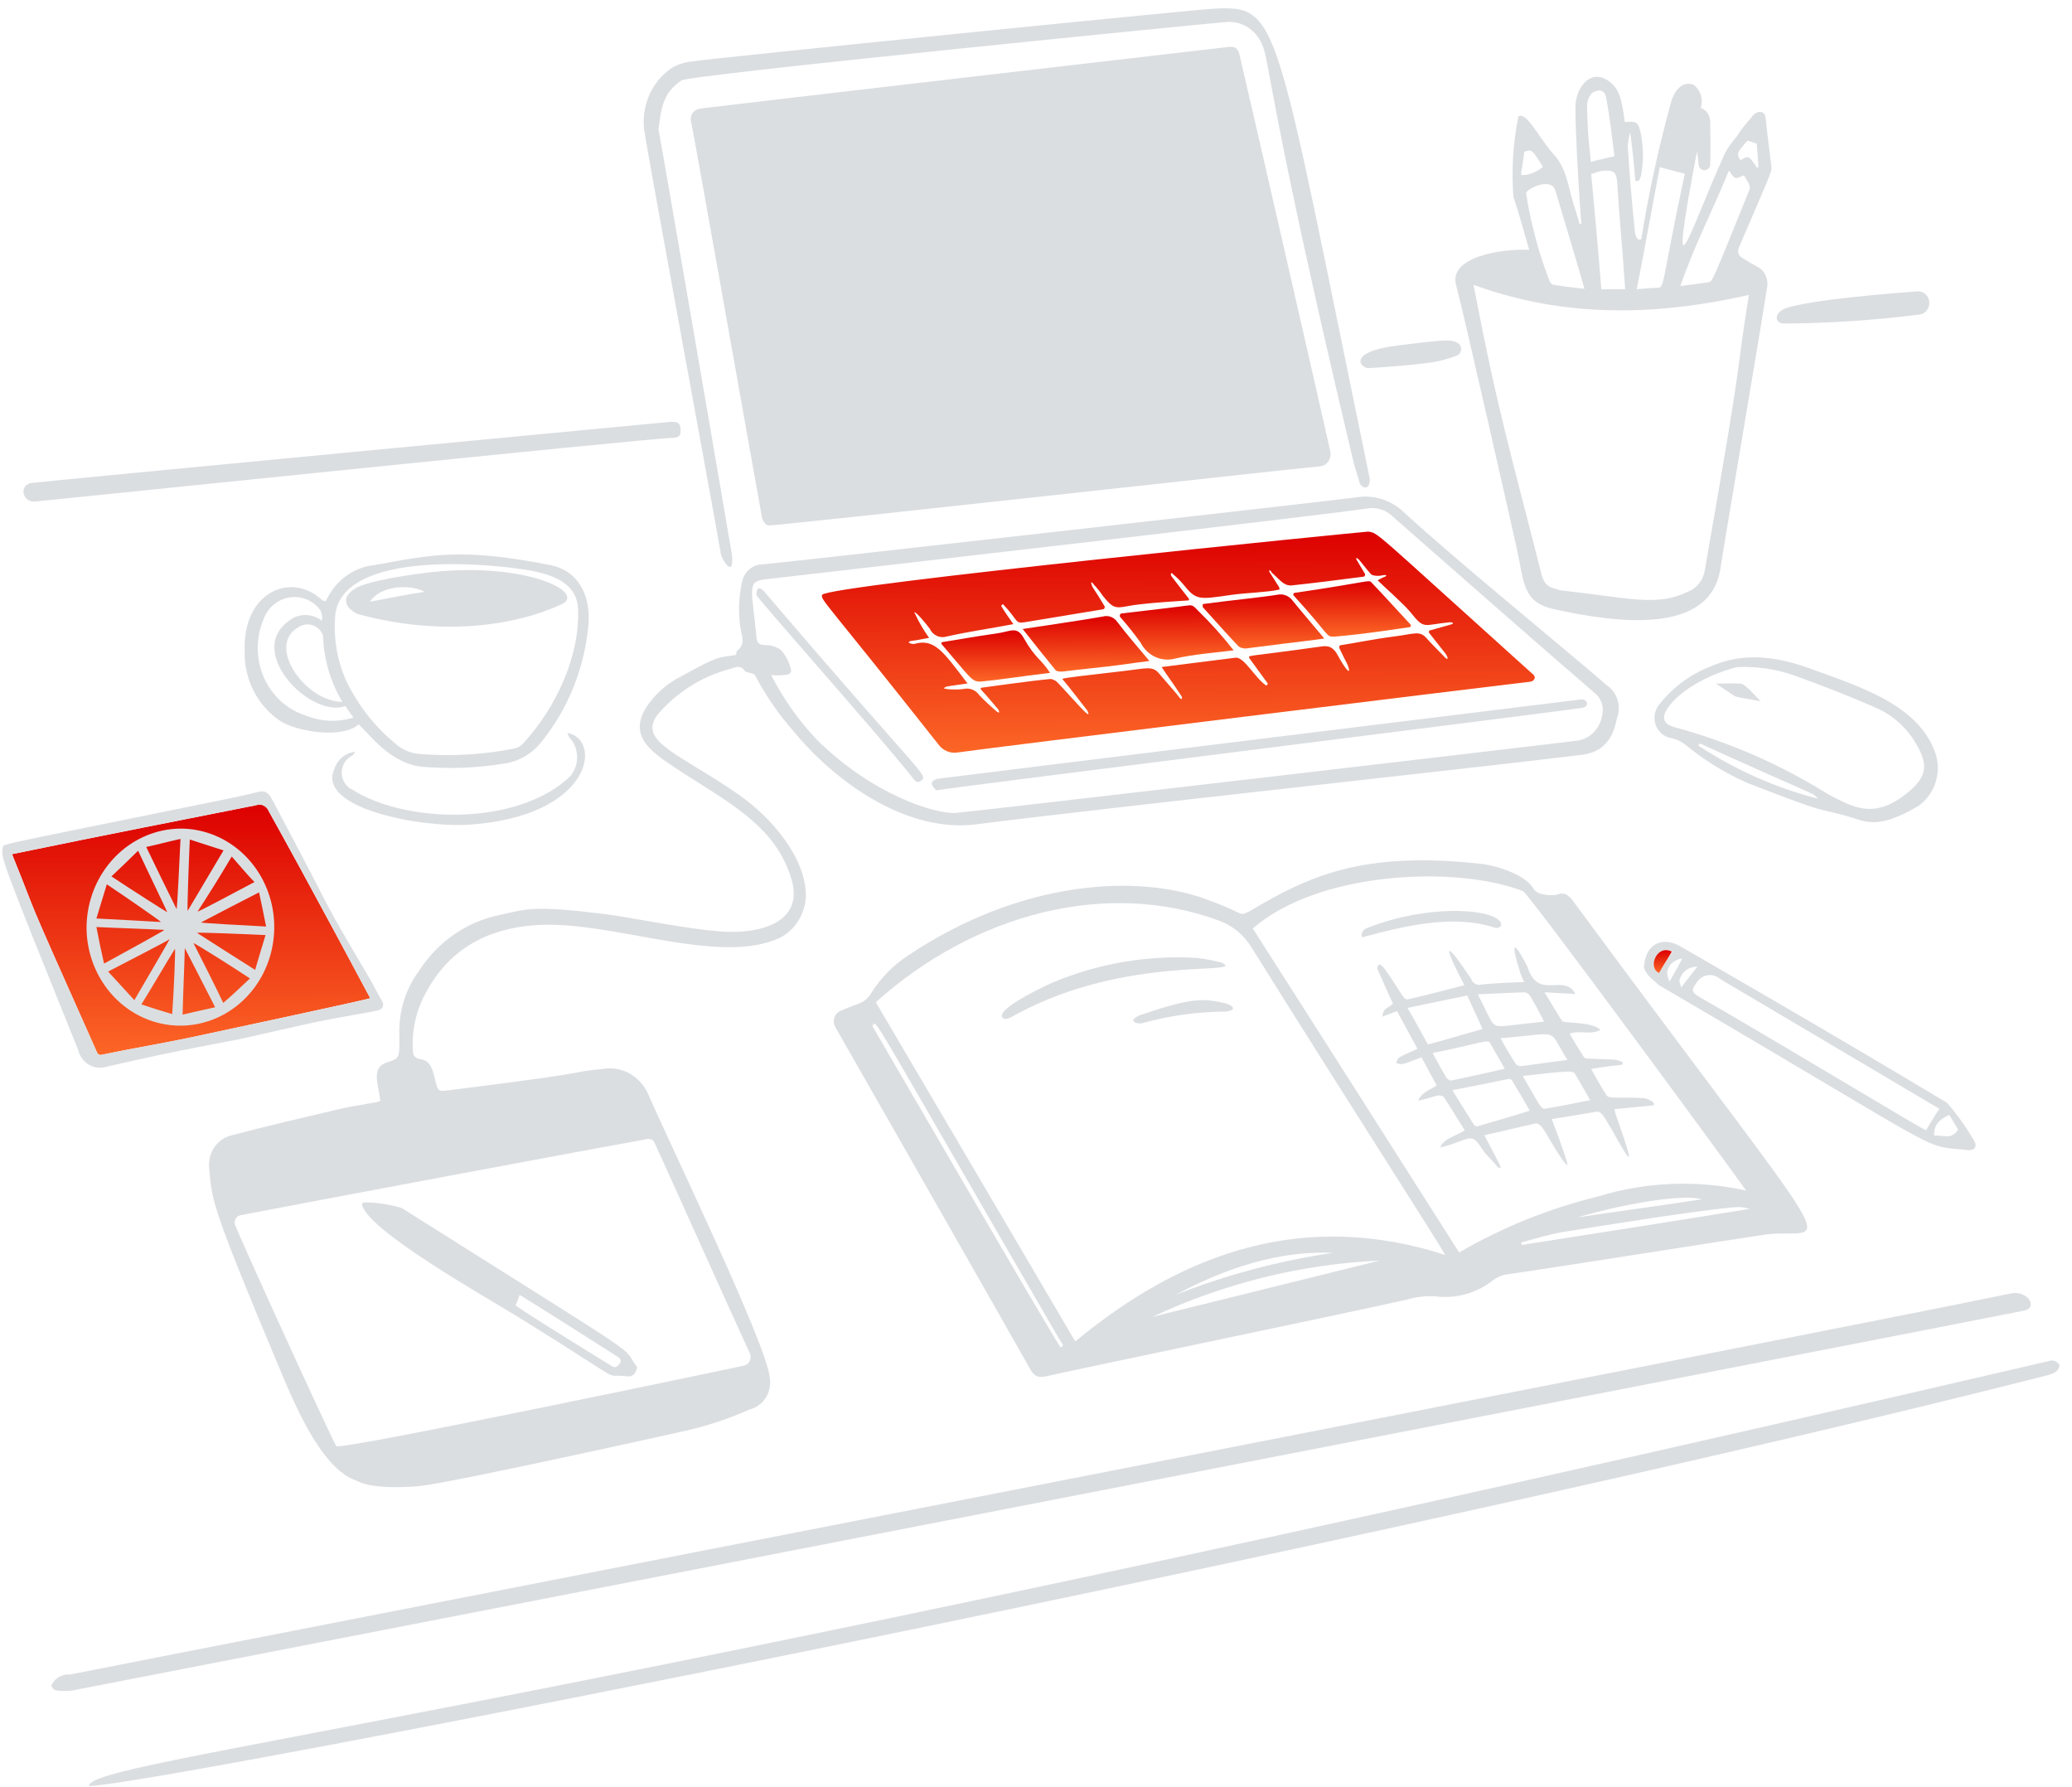 <svg width="131" height="113" viewBox="0 0 131 113" fill="none" xmlns="http://www.w3.org/2000/svg">
<path d="M23.41 63.109C23.368 63.037 19.632 56.015 16.993 51.287C16.932 51.125 16.814 50.995 16.663 50.924C16.511 50.853 16.34 50.847 16.184 50.907C11.297 51.878 7.092 52.694 0.76 54C2.733 58.887 1.105 55.25 6.076 66.404C6.15 66.597 6.223 66.75 6.48 66.672C8.354 66.281 10.227 65.973 12.099 65.578C15.186 64.917 22.712 63.304 23.41 63.109Z" fill="url(#paint0_linear_61_869)"/>
<path d="M48.587 33.22C48.441 33.22 48.219 32.951 48.183 32.758C47.952 31.526 43.828 8.242 43.723 7.855C43.566 7.281 43.794 6.921 44.382 6.848C46.434 6.591 75.969 3.162 77.659 2.968C78.026 2.927 78.253 3.003 78.358 3.429C78.672 4.696 83.691 26.633 84.104 28.52C84.131 28.633 84.134 28.751 84.112 28.865C84.091 28.979 84.044 29.087 83.978 29.18C83.911 29.272 83.825 29.348 83.726 29.401C83.627 29.454 83.519 29.484 83.408 29.486C81.938 29.609 49.102 33.256 48.587 33.22Z" fill="#DBDEE1"/>
<path d="M24.047 69.586C23.882 68.391 23.47 67.486 24.484 67.156C25.261 66.901 25.254 66.921 25.252 65.534C25.175 64.015 25.629 62.518 26.529 61.325C27.118 60.42 27.872 59.647 28.747 59.049C29.623 58.45 30.601 58.039 31.628 57.839C33.302 57.463 33.724 57.229 38.204 57.781C39.778 57.974 44.136 58.886 46.143 58.914C48.613 58.948 50.787 58.029 50.029 55.546C48.992 52.128 45.962 50.698 42.704 48.549C41.068 47.469 39.718 46.502 40.895 44.658C41.453 43.845 42.197 43.193 43.059 42.762C45.455 41.434 45.353 41.598 46.546 41.401C46.546 41.324 46.546 41.17 46.619 41.132C47.097 40.744 46.942 40.283 46.836 39.819C46.659 38.782 46.694 37.717 46.94 36.695C47.013 36.413 47.17 36.163 47.388 35.982C47.605 35.8 47.873 35.696 48.151 35.685C49.733 35.551 84.26 31.647 85.727 31.447C86.271 31.35 86.829 31.386 87.358 31.551C87.887 31.717 88.373 32.008 88.778 32.402C92.083 35.441 98.336 40.516 101.585 43.317C101.899 43.528 102.137 43.845 102.258 44.216C102.379 44.587 102.376 44.99 102.251 45.36C102.096 45.837 101.962 47.475 100.014 47.719C94.1 48.461 69.865 51.076 61.706 52.115C57.413 52.661 52.912 49.578 50.121 46.171C49.21 45.13 48.418 43.981 47.763 42.746C47.689 42.515 47.208 42.551 47.101 42.439C46.843 42.015 46.513 42.17 46.182 42.287C44.415 42.74 42.817 43.739 41.595 45.156C40.24 46.897 43.045 47.672 46.749 50.27C48.777 51.692 50.992 54.245 50.95 56.698C50.921 57.245 50.753 57.773 50.463 58.229C50.173 58.685 49.772 59.051 49.303 59.289C45.422 61.103 38.608 58.151 33.871 58.487C30.929 58.694 28.489 59.901 26.973 62.674C26.341 63.778 26.037 65.054 26.098 66.34C26.099 66.649 26.172 66.88 26.54 66.956C27.239 67.031 27.357 67.646 27.501 68.226C27.697 69.032 27.688 69.015 28.46 68.917C39.304 67.555 34.958 67.904 38.487 67.537C38.998 67.526 39.501 67.668 39.938 67.947C40.374 68.225 40.727 68.629 40.953 69.11C42.584 72.827 48.508 85.077 48.668 87.098C48.742 87.542 48.649 87.998 48.41 88.373C48.172 88.747 47.805 89.01 47.386 89.108C46.004 89.728 44.564 90.197 43.091 90.509C43.01 90.529 28.706 93.721 26.492 93.953C25.83 94.022 23.517 94.155 22.561 93.618C20.276 92.875 18.556 88.617 17.586 86.306C13.337 76.18 13.405 75.902 13.225 73.861C13.173 73.389 13.29 72.913 13.555 72.527C13.819 72.141 14.211 71.873 14.654 71.774C16.89 71.174 19.131 70.667 21.374 70.134C22.808 69.792 23.914 69.728 24.047 69.586ZM15.208 76.826C15.141 76.838 15.078 76.867 15.023 76.909C14.967 76.951 14.922 77.006 14.891 77.07C14.859 77.133 14.841 77.203 14.839 77.275C14.837 77.346 14.851 77.417 14.879 77.483C16.029 80.193 21.043 91.118 21.264 91.425C21.538 91.712 46.971 86.351 47.043 86.334C47.12 86.316 47.193 86.281 47.255 86.23C47.317 86.179 47.368 86.114 47.403 86.04C47.438 85.966 47.457 85.885 47.458 85.802C47.459 85.719 47.442 85.637 47.409 85.562C46.191 82.922 41.725 72.966 41.36 72.196C41.316 72.129 41.255 72.075 41.183 72.041C41.112 72.008 41.033 71.995 40.956 72.005C38.09 72.515 19.027 76.082 15.208 76.826ZM48.754 42.668C49.518 44.167 50.486 45.542 51.628 46.748C55.168 50.258 59.174 51.495 60.454 51.391C61.629 51.294 97.002 47.169 99.571 46.839C99.992 46.816 100.393 46.643 100.707 46.347C101.021 46.051 101.229 45.651 101.295 45.214C101.353 44.981 101.35 44.735 101.285 44.504C101.219 44.273 101.095 44.065 100.925 43.903C96.637 40.199 92.339 36.421 88.08 32.68C87.869 32.465 87.612 32.305 87.332 32.212C87.051 32.119 86.754 32.096 86.463 32.144C83.898 32.549 52.086 36.202 48.448 36.617C47.194 36.759 47.521 37.112 47.831 40.321C47.864 40.669 48.052 40.783 48.379 40.782C48.732 40.776 49.078 40.882 49.372 41.088C49.646 41.393 49.849 41.761 49.962 42.164C50.11 42.472 49.963 42.667 49.632 42.668C49.341 42.706 49.046 42.706 48.754 42.668Z" fill="#DBDEE1"/>
<path d="M96.681 15.796C96.348 14.64 96.051 13.522 95.682 12.444C95.551 10.739 95.659 9.024 96.002 7.352C96.548 7.063 97.276 8.705 98.248 9.775C99.019 10.623 99.133 11.701 99.43 12.703C99.578 13.205 99.725 13.666 99.873 14.167C99.893 14.169 99.913 14.167 99.933 14.16C99.951 14.153 99.969 14.142 99.983 14.128C99.909 13.625 99.605 8.652 99.601 6.802C99.599 5.652 100.423 4.462 101.471 4.983C102.476 5.483 102.562 6.536 102.726 7.718C103.497 7.638 103.594 7.715 103.754 8.525C103.913 9.365 103.915 10.23 103.759 11.07C103.684 11.388 103.585 11.519 103.392 11.419C103.316 10.413 103.092 8.372 103.055 8.372C102.989 8.639 102.941 8.91 102.91 9.183C103.024 10.995 103.175 12.808 103.362 14.62C103.362 14.727 103.463 15.281 103.767 15.121C104.232 12.23 104.852 9.369 105.625 6.552C105.808 5.796 106.32 5.088 107.055 5.351C107.252 5.485 107.406 5.678 107.498 5.904C107.59 6.131 107.616 6.381 107.573 6.623C107.573 6.7 107.536 6.738 107.536 6.816C107.72 6.888 107.877 7.02 107.983 7.194C108.09 7.367 108.14 7.572 108.126 7.778C108.146 8.666 108.148 9.513 108.131 10.401C108.124 10.495 108.085 10.584 108.021 10.65C107.956 10.717 107.871 10.756 107.781 10.761C107.691 10.766 107.602 10.737 107.531 10.678C107.46 10.619 107.412 10.535 107.396 10.442C107.379 10.156 107.342 9.873 107.284 9.593C105.375 19.732 106.741 14.811 109.048 9.704C109.252 9.326 109.498 8.976 109.781 8.66C110.062 8.218 110.382 7.804 110.736 7.423C110.79 7.327 110.864 7.245 110.953 7.185C111.043 7.124 111.144 7.086 111.25 7.074C111.58 7.073 111.623 7.304 111.655 7.652C111.745 8.614 111.88 9.541 111.992 10.505C112.053 10.827 111.95 10.966 109.945 15.641C109.796 15.988 109.946 16.175 110.203 16.335C110.501 16.52 110.829 16.718 111.123 16.871C111.351 16.994 111.533 17.194 111.64 17.438C111.747 17.683 111.773 17.958 111.713 18.22C111.429 20.156 109.036 34.19 108.774 35.932C108.135 40.177 102.227 39.394 98.235 38.509C96.23 38.065 96.368 36.791 95.876 34.582C95.609 33.389 92.569 19.927 92.058 18.009C91.583 16.237 94.951 15.704 96.681 15.796ZM110.576 18.647C104.701 19.977 98.896 20.11 93.161 18.006C94.769 26.353 95.522 28.625 97.46 36.31C97.7 37.264 98.276 37.14 98.601 37.312C103.028 37.802 104.751 38.372 106.72 37.404C106.996 37.299 107.24 37.118 107.427 36.88C107.614 36.642 107.737 36.355 107.783 36.051C110.449 20.885 109.63 24.465 110.572 18.647L110.576 18.647ZM96.492 12.248C96.786 14.138 97.281 15.988 97.969 17.762C98.01 17.855 98.073 17.935 98.153 17.993C98.815 18.106 99.476 18.181 100.174 18.257C100.063 17.791 98.347 12.085 98.325 12.013C97.992 11.125 96.341 12.056 96.488 12.248L96.492 12.248ZM110.267 11.088C110.083 11.128 109.899 11.287 109.716 11.245C109.568 11.21 109.458 10.975 109.311 10.783C108.324 13.216 107.117 15.531 106.24 18.082C106.901 18.002 107.452 17.924 108.003 17.845C108.27 17.845 108.303 17.675 110.599 12.013C110.72 11.749 110.468 11.446 110.262 11.088L110.267 11.088ZM104.939 10.565C104.43 13.224 103.991 15.697 103.485 18.283C103.999 18.243 104.33 18.203 104.697 18.202C105.306 18.201 104.96 18.218 106.519 10.984C105.964 10.832 105.449 10.717 104.935 10.565L104.939 10.565ZM102.75 18.285C102.511 14.879 102.348 13.302 102.258 11.729C102.209 10.882 102.108 10.724 101.264 10.807C101.04 10.859 100.82 10.924 100.603 11.002C100.828 13.431 101.054 15.861 101.243 18.29L102.75 18.285ZM102.072 9.882C101.922 8.688 101.779 7.414 101.55 6.182C101.406 5.41 100.667 5.799 100.557 5.991C100.411 6.205 100.335 6.462 100.338 6.725C100.403 9.315 100.564 9.559 100.566 10.234C101.076 10.113 101.516 9.993 102.068 9.879L102.072 9.882ZM97.554 10.552C96.854 9.435 96.854 9.435 96.376 9.591C96.16 11.328 96.012 11.058 96.49 11.056C96.878 10.982 97.242 10.808 97.55 10.548L97.554 10.552ZM110.044 10.129C110.558 9.819 110.558 9.819 111.072 10.588L111.182 10.588C111.145 10.087 111.107 9.585 111.069 9.084C110.876 9.008 110.68 8.945 110.48 8.893C109.782 9.701 109.782 9.701 110.04 10.125L110.044 10.129Z" fill="#DBDEE1"/>
<path d="M4.615 106.865C4.262 106.918 3.904 106.919 3.55 106.868C3.484 106.852 3.422 106.819 3.371 106.772C3.319 106.725 3.28 106.666 3.256 106.599C3.219 106.522 3.366 106.367 3.439 106.251C3.567 106.114 3.722 106.008 3.893 105.941C4.064 105.874 4.248 105.847 4.43 105.863C10.87 104.575 115.466 84.196 127.123 81.775C128.202 81.551 128.861 82.648 128.007 82.85C127.249 83.034 4.684 106.852 4.615 106.865Z" fill="#DBDEE1"/>
<path d="M129.52 86.049C129.647 85.997 129.789 85.995 129.917 86.045C130.046 86.094 130.153 86.191 130.218 86.317C130.146 86.741 129.815 86.821 129.485 86.936C87.837 97.541 9.387 112.906 5.62 112.917C5.617 111.267 30.452 109.121 129.52 86.049Z" fill="#DBDEE1"/>
<path d="M22.676 45.794C21.651 46.722 18.749 46.262 17.716 45.577C17.008 45.107 16.428 44.452 16.033 43.675C15.639 42.899 15.443 42.028 15.466 41.148C15.352 37.42 18.365 36.174 20.272 37.855C20.419 37.97 20.566 38.124 20.676 37.854C20.967 37.263 21.395 36.758 21.92 36.386C22.446 36.014 23.052 35.786 23.682 35.724C27.383 35.042 29.259 34.633 34.814 35.729C36.471 36.056 37.349 37.534 37.21 39.424C36.982 42.152 35.96 44.741 34.282 46.838C33.685 47.629 32.819 48.144 31.866 48.274C30.177 48.552 28.463 48.622 26.759 48.481C24.672 48.305 23.374 46.419 22.676 45.794ZM21.193 38.933C21.079 40.32 21.31 41.715 21.862 42.98C22.592 44.521 23.636 45.874 24.92 46.944C25.385 47.387 25.984 47.645 26.612 47.672C28.614 47.829 30.628 47.706 32.6 47.307C32.799 47.245 32.978 47.123 33.113 46.958C35.08 44.818 36.668 41.555 36.549 38.501C36.482 36.772 34.76 36.252 33.128 36.004C29.489 35.452 21.539 35.097 21.193 38.933ZM27.249 36.176C33.24 35.511 37.086 37.456 35.519 38.195C32.727 39.512 28.065 40.28 22.735 38.851C22.183 38.703 21.261 37.921 22.475 37.193C23.317 36.686 26.22 36.289 27.249 36.176ZM20.348 39.243C20.393 39.006 20.353 38.759 20.237 38.55C20.001 38.248 19.693 38.017 19.344 37.881C18.996 37.746 18.619 37.71 18.252 37.778C17.886 37.846 17.543 38.015 17.259 38.268C16.976 38.52 16.761 38.848 16.638 39.217C16.404 39.791 16.288 40.411 16.297 41.036C16.306 41.66 16.441 42.276 16.691 42.842C16.942 43.409 17.303 43.913 17.752 44.323C18.201 44.733 18.726 45.04 19.295 45.222C20.268 45.625 21.341 45.676 22.345 45.367C22.161 45.097 21.976 44.865 21.828 44.636C19.688 45.443 15.539 41.269 18.218 39.286C18.518 39.032 18.891 38.89 19.276 38.882C19.662 38.874 20.039 39.002 20.348 39.243ZM21.645 44.369C20.888 43.109 20.466 41.659 20.424 40.169C20.364 40.015 20.273 39.877 20.155 39.765C20.038 39.653 19.899 39.57 19.747 39.522C19.595 39.474 19.435 39.463 19.279 39.489C19.122 39.514 18.973 39.577 18.843 39.671C16.814 40.861 19.342 44.376 21.645 44.369ZM26.847 37.412C25.819 36.874 23.981 37.073 23.395 38.039C24.57 37.808 25.633 37.608 26.847 37.412Z" fill="#DBDEE1"/>
<path d="M46.277 35.078C46.428 36.697 45.621 35.311 45.579 35.041C45.347 33.572 40.961 9.832 40.785 8.558C40.617 7.745 40.692 6.897 40.999 6.13C41.307 5.363 41.832 4.714 42.504 4.272C42.893 4.061 43.316 3.929 43.752 3.882C44.704 3.712 75.488 0.602 76.809 0.544C80.932 0.363 80.551 0.939 86.606 30.29C86.607 31.101 86.027 30.83 85.945 30.485C85.844 30.058 85.676 29.64 85.575 29.214C80.201 6.617 80.265 3.724 79.79 2.811C79.603 2.358 79.287 1.978 78.885 1.723C78.482 1.469 78.014 1.352 77.546 1.39C76.444 1.472 43.64 4.724 43.093 5.08C41.812 5.908 41.797 7.086 41.63 8.17C41.667 8.209 45.905 32.842 46.277 35.078Z" fill="#DBDEE1"/>
<path d="M20.106 64.585C19.265 64.76 16.139 65.477 15.406 65.64C14.263 65.894 11.49 66.331 6.739 67.44C6.554 67.499 6.359 67.518 6.166 67.496C5.974 67.474 5.788 67.41 5.619 67.31C5.451 67.21 5.303 67.075 5.186 66.913C5.069 66.751 4.984 66.566 4.937 66.368C-0.092 53.907 0.077 54.278 0.172 53.575C0.171 53.336 -0.023 53.445 13.502 50.681C14.459 50.486 15.413 50.298 16.366 50.055C16.808 49.942 17.028 50.208 17.212 50.555C21.787 59.153 19.915 56.007 23.334 61.799C23.629 62.301 23.856 62.796 24.145 63.263C24.333 63.568 24.182 63.799 23.889 63.881C23.635 63.95 21.172 64.362 20.106 64.585ZM23.41 63.109C23.368 63.038 19.632 56.015 16.993 51.287C16.932 51.126 16.814 50.995 16.663 50.924C16.512 50.853 16.34 50.847 16.184 50.907C11.297 51.878 7.092 52.694 0.76 54C2.733 58.887 1.105 55.25 6.076 66.404C6.15 66.597 6.223 66.75 6.481 66.672C8.354 66.281 10.227 65.973 12.099 65.578C15.186 64.917 22.712 63.304 23.41 63.109Z" fill="#DBDEE1"/>
<path d="M2.295 31.697C1.505 31.865 1.125 30.753 1.925 30.54C2.951 30.408 41.065 26.788 42.292 26.678C42.806 26.633 42.99 26.715 43.028 27.1C43.066 27.486 42.955 27.679 42.55 27.681C41.174 27.688 2.512 31.696 2.295 31.697Z" fill="#DBDEE1"/>
<path d="M116.811 51.605C114.718 51.013 115.892 51.603 110.488 49.503C109.063 48.878 107.726 48.052 106.515 47.047C106.259 46.863 105.972 46.733 105.669 46.663C105.446 46.632 105.235 46.536 105.06 46.388C104.885 46.239 104.752 46.043 104.675 45.821C104.599 45.598 104.583 45.358 104.627 45.126C104.672 44.894 104.777 44.679 104.929 44.506C105.779 43.44 106.88 42.625 108.121 42.144C110.258 41.191 112.381 41.514 114.477 42.279C117.605 43.419 121.475 44.603 122.425 47.809C122.573 48.399 122.54 49.022 122.33 49.59C122.12 50.159 121.744 50.643 121.256 50.974C118.655 52.488 117.956 51.929 116.811 51.605ZM107.471 47.198C109.778 48.702 112.297 49.814 114.936 50.492C114.506 50.044 115.419 50.61 107.728 47.12C107.428 46.912 107.291 47.104 107.471 47.198ZM109.811 42.177C108.336 42.541 106.256 43.513 105.408 44.813C105.033 45.389 105.189 45.783 105.852 45.969C109.277 46.89 112.559 48.321 115.596 50.22C117.284 51.108 118.618 51.859 120.813 49.935C121.837 49.039 121.875 48.273 121.174 47.08C120.61 46.076 119.76 45.283 118.745 44.812C117.018 44.043 115.252 43.356 113.45 42.706C112.279 42.293 111.045 42.114 109.811 42.177Z" fill="#DBDEE1"/>
<path d="M103.936 61.172C104.006 59.705 105.066 59.131 106.284 59.853C106.353 59.895 115.751 65.299 123.094 69.716C123.746 70.462 124.326 71.274 124.825 72.141C124.995 72.409 124.913 72.715 124.496 72.716C121.238 72.346 124.13 73.542 104.893 62.287C104.562 61.979 104.084 61.672 103.936 61.172ZM122.617 70.102L108.749 61.89C108.638 61.791 108.507 61.72 108.367 61.68C108.226 61.64 108.079 61.633 107.936 61.659C107.792 61.685 107.656 61.744 107.537 61.831C107.417 61.919 107.317 62.032 107.244 62.164C106.944 62.545 106.953 62.74 107.356 62.974C113.701 66.64 121.61 71.455 121.775 71.454C122.031 71.03 122.288 70.566 122.617 70.102ZM123.795 71.409L123.243 70.486C122.545 70.796 122.252 71.183 122.288 71.8C122.804 71.721 123.393 72.105 123.795 71.409ZM104.89 61.516C105.183 61.051 105.439 60.627 105.733 60.163C105.644 60.111 105.547 60.08 105.446 60.07C105.345 60.06 105.244 60.072 105.148 60.105C105.052 60.138 104.963 60.191 104.887 60.261C104.811 60.331 104.75 60.417 104.707 60.513C104.45 60.977 104.561 61.362 104.892 61.516L104.89 61.516ZM106.288 62.437C106.655 61.933 106.984 61.547 107.312 61.123C107.053 61.105 106.796 61.185 106.587 61.348C106.379 61.512 106.233 61.747 106.174 62.013C106.179 62.131 106.287 62.321 106.287 62.437L106.288 62.437ZM105.553 62.053C105.883 61.477 106.138 61.046 106.358 60.585C105.807 60.703 105.44 61.013 105.402 61.514C105.423 61.702 105.474 61.884 105.554 62.053L105.553 62.053Z" fill="#DBDEE1"/>
<path d="M35.866 46.333C38.099 46.734 37.473 51.608 29.669 52.136C26.641 52.342 19.995 51.114 21.139 48.614C21.234 48.318 21.41 48.058 21.645 47.866C21.88 47.674 22.163 47.558 22.459 47.533C22.404 47.65 22.314 47.745 22.203 47.804C22.016 47.908 21.861 48.065 21.756 48.257C21.65 48.449 21.599 48.669 21.607 48.89C21.615 49.112 21.683 49.327 21.802 49.51C21.921 49.692 22.087 49.836 22.281 49.925C25.593 52.025 32.391 52.233 35.799 49.309C35.986 49.164 36.142 48.98 36.258 48.769C36.375 48.557 36.449 48.323 36.476 48.081C36.503 47.839 36.482 47.593 36.415 47.36C36.349 47.126 36.237 46.909 36.087 46.723C35.977 46.641 35.94 46.487 35.866 46.333Z" fill="#DBDEE1"/>
<path d="M112.817 20.454C112.283 20.456 112.18 19.982 112.558 19.683C113.18 18.976 121.157 18.423 121.226 18.423C121.411 18.407 121.595 18.469 121.736 18.595C121.877 18.721 121.965 18.901 121.98 19.096C121.995 19.29 121.936 19.483 121.816 19.631C121.696 19.78 121.524 19.872 121.339 19.888C118.511 20.248 115.665 20.437 112.817 20.454Z" fill="#DBDEE1"/>
<path d="M88.388 21.838C91.261 21.485 91.736 21.432 92.136 21.672C92.211 21.708 92.275 21.767 92.318 21.842C92.361 21.916 92.382 22.003 92.378 22.09C92.374 22.177 92.346 22.261 92.296 22.331C92.247 22.401 92.179 22.453 92.1 22.483C91.589 22.68 91.06 22.823 90.521 22.912C89.237 23.082 87.914 23.19 86.591 23.27C86.04 23.349 85.043 22.249 88.388 21.838Z" fill="#DBDEE1"/>
<path d="M99.555 57.096C99.298 56.75 99.007 56.326 98.453 56.559C98.343 56.598 97.23 56.685 96.947 56.178C96.416 55.231 94.392 54.677 93.6 54.607C86.088 53.785 82.7 55.403 78.985 57.621C78.269 57.945 78.789 57.78 76.485 56.934C72.042 55.2 64.538 55.614 57.388 60.424C56.465 61.026 55.677 61.831 55.079 62.784C54.617 63.514 54.265 63.389 53.244 63.867C53.134 63.894 53.032 63.948 52.947 64.026C52.862 64.104 52.797 64.203 52.757 64.314C52.718 64.424 52.705 64.544 52.719 64.661C52.734 64.779 52.776 64.89 52.842 64.987C53.432 66.026 64.124 84.739 65.083 86.472C65.378 87.011 65.599 87.126 66.15 87.009C68.17 86.54 85.187 83.018 88.955 82.158C89.552 81.986 90.172 81.919 90.791 81.959C92.07 82.117 93.358 81.753 94.389 80.943C94.679 80.719 95.022 80.584 95.38 80.554C97.106 80.318 110.328 78.234 111.687 78.037C115.719 77.583 117.116 80.893 99.555 57.096ZM67.063 85.195C66.789 84.908 55.201 64.937 55.155 64.865C55.475 64.528 54.467 63.108 66.878 84.501C67.274 85.19 67.277 84.969 67.063 85.195ZM72.864 83.249C77.395 81.128 82.266 79.923 87.221 79.696L72.864 83.249ZM74.331 81.856C77.523 80.149 80.864 79.06 84.281 79.203C80.882 79.7 77.545 80.589 74.331 81.856ZM67.981 84.806C63.778 77.645 59.575 70.496 55.372 63.361C61.63 57.739 69.995 55.581 77.075 58.205C77.949 58.52 78.69 59.145 79.172 59.973C85.245 69.694 90.632 78.047 91.372 79.336C82.586 76.509 74.95 79.039 67.981 84.806ZM92.253 79.179C87.941 72.404 83.592 65.552 79.206 58.7C83.317 55.109 91.971 54.68 96.285 56.334C96.611 56.419 110.104 74.814 110.394 75.268C107.29 74.58 104.072 74.709 101.026 75.643C97.961 76.391 95.008 77.581 92.253 79.179ZM107.603 75.817C105.072 76.21 102.388 76.565 99.743 76.959C103.268 75.945 106.574 75.511 107.603 75.817ZM96.22 78.705C96.191 78.66 96.178 78.605 96.183 78.55C97.028 78.317 97.909 78.043 98.827 77.887C100.678 77.586 107.98 76.408 109.882 76.311C110.13 76.314 110.378 76.352 110.617 76.425C105.77 77.211 100.995 77.958 96.22 78.705Z" fill="#DBDEE1"/>
<path d="M104.892 61.514C104.138 61.164 104.767 59.678 105.697 60.162C105.441 60.624 105.148 61.05 104.892 61.514Z" fill="url(#paint1_linear_61_869)"/>
<path d="M40.284 86.432C40.211 86.856 39.99 87.058 39.623 87.012C37.891 86.797 40.157 87.837 32.746 83.253C30.813 82.058 22.888 77.602 22.885 76.07C23.065 75.881 25.134 76.207 25.458 76.409C41.852 86.743 39.105 84.893 40.284 86.432ZM32.597 82.521C32.783 82.715 36.203 84.839 38.667 86.359C38.922 86.517 39.034 86.397 39.181 86.204C39.328 85.972 39.18 85.858 38.996 85.741C38.305 85.303 34.177 82.667 32.853 81.864C32.781 82.088 32.695 82.307 32.597 82.521Z" fill="#DBDEE1"/>
<path d="M86.502 33.608C87.174 33.714 86.707 33.438 96.844 42.563C97.227 42.829 96.947 43.103 96.698 43.104C95.303 43.262 62.063 47.337 60.557 47.57C60.322 47.611 60.08 47.583 59.859 47.488C59.639 47.394 59.447 47.236 59.307 47.034C52.104 37.909 51.874 37.933 51.977 37.606C52.265 36.997 86.421 33.594 86.502 33.608ZM58.742 40.325C58.301 40.403 57.971 40.481 57.603 40.521C57.273 40.599 57.567 40.714 57.788 40.713C59.095 40.328 59.656 41.23 61.172 43.21C60.659 43.289 60.254 43.329 59.85 43.407C59.483 43.562 59.814 43.523 59.85 43.561C60.205 43.601 60.562 43.6 60.916 43.558C61.099 43.512 61.291 43.524 61.467 43.592C61.644 43.66 61.797 43.782 61.909 43.941C62.259 44.307 62.628 44.653 63.013 44.978C63.123 45.056 63.234 45.132 63.123 44.862C62.755 44.44 62.423 44.016 62.018 43.593C62.011 43.584 62.005 43.573 62.003 43.561C62.001 43.549 62.002 43.536 62.005 43.524C62.009 43.513 62.016 43.502 62.024 43.494C62.033 43.486 62.044 43.48 62.055 43.477C62.642 43.398 65.14 43.044 66.425 42.924C66.611 42.95 66.781 43.045 66.905 43.193C67.853 44.184 69.135 45.736 68.746 44.923C68.23 44.269 67.716 43.576 67.162 42.922C67.308 42.844 68.339 42.741 71.165 42.407C72.451 42.26 72.863 42.086 73.259 42.556C73.671 43.047 74.106 43.517 74.512 44.017C74.696 44.325 74.843 44.171 74.622 43.901C74.253 43.323 73.848 42.785 73.443 42.169C75.022 41.971 76.565 41.774 78.144 41.576C78.691 41.575 79.331 42.839 80.058 43.345L80.167 43.229C79.763 42.69 79.394 42.154 78.989 41.612C78.885 41.397 78.858 41.532 83.285 40.905C83.8 40.832 84.13 40.749 84.499 41.287C85.163 42.52 85.46 42.712 85.198 42.019C85.088 41.826 84.829 41.286 84.682 40.978C84.671 40.959 84.666 40.936 84.666 40.913C84.667 40.89 84.673 40.868 84.684 40.848C84.695 40.829 84.711 40.813 84.73 40.801C84.749 40.79 84.77 40.785 84.792 40.785C85.379 40.706 86.849 40.4 88.17 40.235C89.383 40.084 89.753 39.842 90.191 40.345C90.525 40.727 90.891 41.075 91.259 41.46C91.516 41.767 91.626 41.69 91.406 41.344L90.376 40.035C90.359 40.021 90.346 40.001 90.34 39.979C90.334 39.956 90.335 39.932 90.344 39.91C90.352 39.889 90.367 39.87 90.386 39.858C90.405 39.846 90.427 39.84 90.449 39.843L91.698 39.492C91.991 39.414 91.845 39.337 91.661 39.338C89.943 39.507 90.08 39.832 89.161 38.689C88.758 38.188 87.32 36.92 87.1 36.69C87.218 36.617 87.341 36.552 87.467 36.496C87.724 36.418 87.724 36.302 87.356 36.38C87.149 36.427 86.933 36.415 86.731 36.344C86.658 36.306 86.106 35.613 85.921 35.382C85.701 35.19 85.701 35.306 85.811 35.46L86.292 36.268C86.303 36.288 86.308 36.31 86.308 36.333C86.308 36.356 86.302 36.378 86.29 36.398C86.279 36.417 86.263 36.434 86.244 36.445C86.225 36.456 86.204 36.462 86.182 36.461C84.64 36.658 83.133 36.856 81.628 37.014C81.137 37.016 80.943 36.668 80.414 36.209C80.266 35.939 80.156 36.055 80.341 36.286C80.525 36.555 80.672 36.825 80.857 37.094C80.93 37.248 80.894 37.287 80.82 37.287C80.123 37.444 78.726 37.483 77.879 37.605C75.748 37.911 75.633 37.963 74.791 36.919C74.6 36.695 74.391 36.489 74.165 36.304C74.055 36.151 73.982 36.267 74.056 36.42C74.388 36.844 74.792 37.383 75.161 37.844C75.168 37.853 75.173 37.865 75.175 37.877C75.178 37.889 75.177 37.901 75.173 37.913C75.169 37.924 75.163 37.935 75.154 37.943C75.146 37.951 75.135 37.957 75.124 37.96C74.573 38 72.296 38.124 71.304 38.318C70.497 38.477 70.346 38.437 69.724 37.668C69.56 37.42 69.374 37.188 69.171 36.975C68.913 36.629 68.987 36.898 69.061 37.091C69.319 37.476 69.577 37.9 69.835 38.323C69.843 38.34 69.847 38.359 69.847 38.379C69.848 38.398 69.845 38.418 69.838 38.436C69.831 38.454 69.821 38.47 69.808 38.484C69.794 38.498 69.779 38.509 69.761 38.516C68.072 38.791 66.427 39.072 64.768 39.341C64.162 39.439 64.372 39.198 63.406 38.188L63.297 38.304C63.518 38.689 63.777 39.035 64.071 39.458C62.639 39.733 61.242 39.927 59.847 40.242C59.642 40.306 59.422 40.291 59.226 40.199C59.031 40.108 58.873 39.946 58.781 39.743C57.86 38.55 57.713 38.627 57.861 38.82C58.106 39.351 58.402 39.855 58.742 40.325Z" fill="url(#paint2_linear_61_869)"/>
<path d="M59.203 49.966C59.134 49.894 58.547 49.425 59.274 49.233C60.779 49.035 98.391 44.41 100.007 44.212C100.323 44.212 100.545 44.62 100.045 44.752C96.174 45.288 59.98 49.8 59.203 49.966Z" fill="#DBDEE1"/>
<path d="M48.376 37.463C58.452 49.285 58.689 48.951 58.246 49.351C57.989 49.583 57.807 49.312 57.658 49.122C55.732 46.671 47.825 37.774 47.825 37.618C47.825 37.503 47.821 36.811 48.376 37.463Z" fill="#DBDEE1"/>
<path d="M64.301 64.105C63.876 64.335 63.466 64.594 63.343 64.262C63.196 63.647 66.292 62.222 66.609 62.093C69.491 60.896 72.587 60.374 75.68 60.561C76.213 60.621 76.742 60.722 77.261 60.865C78.848 61.69 71.275 60.329 64.301 64.105Z" fill="#DBDEE1"/>
<path d="M77.563 63.448C78.445 63.831 77.6 63.95 77.453 63.951C75.667 63.967 73.891 64.218 72.165 64.698C72.055 64.737 71.172 64.625 72.016 64.197C75.292 63.086 76.016 63.079 77.563 63.448Z" fill="#DBDEE1"/>
<path d="M92.605 71.465C92.163 70.733 91.72 70.04 91.278 69.347C91.213 69.303 91.141 69.274 91.065 69.261C90.989 69.248 90.912 69.251 90.837 69.271C90.467 69.379 90.066 69.505 89.662 69.584C89.882 69.043 90.395 68.925 90.836 68.615C90.504 68.038 90.209 67.461 89.874 66.845C88.551 67.351 88.63 67.325 88.258 67.196C88.481 66.844 88.089 66.981 89.616 66.305C89.173 65.496 88.768 64.727 88.325 63.918C88.031 64.034 87.737 64.151 87.407 64.267C87.406 63.728 87.847 63.691 88.067 63.456C87.734 62.724 87.403 61.992 87.07 61.221C87.107 61.183 87.087 60.59 87.659 61.413C88.619 62.793 88.708 63.184 88.985 63.183C90.197 62.909 91.372 62.597 92.583 62.285C91.329 59.898 91.144 59.088 93.023 61.898C93.066 62.029 93.154 62.137 93.271 62.201C93.387 62.265 93.522 62.28 93.649 62.243C94.529 62.151 95.412 62.122 96.367 62.081C96.244 61.849 96.145 61.603 96.072 61.349C95.107 58.228 96.585 61.116 96.585 61.155C97.266 63.282 98.899 61.481 99.599 62.842C99.011 62.806 98.387 62.769 97.652 62.733C98.057 63.387 98.389 63.965 98.758 64.542C98.844 64.722 100.645 64.55 101.184 65.11C100.56 65.459 99.934 65.114 99.237 65.347C99.532 65.849 99.827 66.351 100.159 66.848C100.195 66.926 100.379 66.925 100.526 66.925C101.077 66.961 101.592 66.96 102.143 66.997C102.295 67.03 102.443 67.082 102.584 67.15C102.584 67.43 102.801 67.208 100.6 67.58C100.932 68.158 101.227 68.735 101.596 69.274C101.787 69.475 102.417 69.334 103.91 69.422C104.055 69.421 104.732 69.672 104.536 69.882C103.728 69.962 102.92 70.042 102.073 70.121C102.137 70.411 102.223 70.694 102.332 70.969C103.295 73.743 103.256 73.859 101.853 71.318C101.579 70.934 101.338 70.278 100.97 70.279C100.012 70.436 99.097 70.593 98.105 70.75C98.364 71.405 98.844 72.715 98.992 73.216C99.325 74.141 98.772 73.294 98.735 73.255C97.8 71.873 97.527 71.022 97.114 71.023C96.012 71.258 94.947 71.532 93.845 71.766C94.178 72.382 94.472 72.96 94.768 73.537C95.026 73.961 94.732 73.884 94.584 73.653C94.363 73.384 94.104 73.152 93.885 72.884C93.628 72.575 93.404 72.076 93.112 71.999C92.723 71.865 92.303 72.251 91.055 72.545C91.283 71.97 91.981 71.852 92.605 71.465ZM90.279 66.033C91.454 65.721 92.592 65.37 93.73 65.059C93.435 64.365 93.104 63.711 92.768 62.94C91.556 63.175 90.306 63.451 88.986 63.723C89.468 64.531 89.871 65.302 90.279 66.033ZM91.828 68.921C92.308 69.691 92.75 70.423 93.192 71.116C93.222 71.156 93.263 71.184 93.309 71.198C93.355 71.212 93.404 71.21 93.449 71.192C94.514 70.88 95.616 70.569 96.717 70.218C96.349 69.564 95.98 68.948 95.611 68.332C95.584 68.287 95.546 68.253 95.499 68.232C95.454 68.212 95.403 68.206 95.354 68.217C94.215 68.451 93.077 68.686 91.828 68.921ZM95.132 67.562C94.837 67.022 94.505 66.486 94.21 65.945C94.078 65.668 93.549 65.977 90.574 66.572C90.906 67.189 91.164 67.648 91.459 68.15C91.533 68.228 91.68 68.343 91.79 68.304C92.891 68.07 93.993 67.835 95.132 67.562ZM96.272 68.021C97.214 69.632 97.408 70.101 97.635 70.1C98.593 69.943 99.545 69.746 100.536 69.551C100.204 68.973 99.91 68.434 99.575 67.895C99.471 67.673 99.198 67.695 96.272 68.021ZM93.432 62.861C94.525 64.953 94.198 64.971 95.494 64.822C96.192 64.742 96.889 64.664 97.624 64.584C97.329 64.006 97.042 63.461 96.739 62.967C96.703 62.905 96.654 62.853 96.597 62.813C96.54 62.773 96.476 62.747 96.408 62.736C95.452 62.758 94.498 62.82 93.432 62.861ZM94.871 65.634C95.203 66.25 95.498 66.75 95.832 67.251C95.867 67.298 95.912 67.336 95.962 67.362C96.013 67.389 96.069 67.403 96.126 67.404C97.118 67.286 98.073 67.128 99.101 67.01C97.77 64.93 98.815 65.326 94.871 65.634Z" fill="#DBDEE1"/>
<path d="M86.114 59.257C86.003 58.911 86.26 58.717 86.517 58.639C90.248 57.184 94.071 57.447 94.782 58.19C95.102 58.524 94.75 58.728 94.526 58.654C91.855 57.77 88.766 58.553 86.114 59.257Z" fill="#DBDEE1"/>
<path d="M11.447 52.384C12.618 52.392 13.76 52.763 14.729 53.45C15.699 54.138 16.453 55.111 16.896 56.248C17.34 57.385 17.453 58.634 17.222 59.839C16.991 61.044 16.426 62.15 15.598 63.019C14.769 63.887 13.715 64.48 12.567 64.721C11.42 64.963 10.23 64.842 9.147 64.376C8.065 63.909 7.139 63.116 6.485 62.098C5.831 61.079 5.478 59.88 5.472 58.651C5.476 56.99 6.108 55.398 7.228 54.223C8.348 53.048 9.865 52.387 11.447 52.384ZM10.577 57.671C10.577 57.632 9.359 55.129 8.732 53.781C8.145 54.361 7.632 54.861 7.045 55.406C8.259 56.212 10.54 57.671 10.577 57.671ZM6.837 61.422C7.426 62.076 7.942 62.614 8.494 63.23C9.263 61.916 10.728 59.405 10.728 59.366C10.625 59.478 8.132 60.739 6.837 61.422ZM6.579 60.92C7.937 60.183 10.395 58.826 10.395 58.788C8.999 58.714 7.603 58.68 6.097 58.607C6.246 59.419 6.394 60.113 6.579 60.92ZM16.131 61.315C16.351 60.544 16.57 59.849 16.789 59.115C15.283 59.043 12.49 58.935 12.453 58.974C13.667 59.744 14.844 60.512 16.131 61.318L16.131 61.315ZM12 53.074C11.93 54.655 11.825 57.587 11.863 57.587C12.595 56.351 13.327 55.114 14.133 53.762C13.397 53.535 12.734 53.305 12 53.074ZM11.164 57.474C11.201 57.473 11.342 54.58 11.412 53.038C10.678 53.194 9.98 53.389 9.246 53.547C9.91 54.934 10.537 56.205 11.164 57.476L11.164 57.474ZM15.802 61.857C14.588 61.051 12.271 59.591 12.234 59.63C12.861 60.863 13.488 62.095 14.115 63.405C14.702 62.907 15.216 62.403 15.802 61.859L15.802 61.857ZM10.174 58.287C10.174 58.248 7.967 56.713 6.753 55.906C6.534 56.639 6.314 57.334 6.095 58.068C7.565 58.142 8.888 58.215 10.174 58.289L10.174 58.287ZM16.379 56.416C15.094 57.076 13.883 57.697 12.709 58.317C12.709 58.356 15.392 58.502 16.825 58.575C16.676 57.806 16.527 57.113 16.379 56.419L16.379 56.416ZM13.602 63.676C12.938 62.367 11.684 59.94 11.684 59.94C11.65 61.291 11.579 62.679 11.545 64.145C12.243 63.992 12.867 63.834 13.602 63.678L13.602 63.676ZM14.651 54.149C13.919 55.385 13.223 56.505 12.491 57.626C12.527 57.665 14.839 56.423 16.087 55.764C15.568 55.226 15.127 54.687 14.651 54.149ZM10.887 64.11C10.994 62.683 11.099 59.983 11.063 59.983C10.367 61.103 9.708 62.263 8.939 63.499C9.634 63.728 10.224 63.92 10.884 64.11L10.887 64.11Z" fill="#DBDEE1"/>
<path d="M108.491 43.222C109.043 43.221 109.557 43.181 110.071 43.218C110.365 43.255 111.099 44.139 111.323 44.331C110.844 44.255 109.779 44.066 109.705 44.028C109.337 43.798 108.969 43.529 108.491 43.222Z" fill="#DBDEE1"/>
<path d="M72.669 41.787C72.008 41.866 71.457 41.95 70.906 42.024C69.658 42.192 68.408 42.301 67.159 42.459C67.012 42.459 66.792 42.46 66.718 42.344C66.055 41.537 65.392 40.691 64.656 39.765C65.427 39.647 68.773 39.158 69.724 38.978C69.892 38.93 70.071 38.938 70.235 38.999C70.399 39.06 70.542 39.173 70.643 39.322C71.228 40.099 71.932 40.902 72.669 41.787Z" fill="url(#paint3_linear_61_869)"/>
<path d="M89.159 39.462C89.177 39.476 89.19 39.496 89.196 39.519C89.202 39.541 89.2 39.566 89.192 39.587C89.184 39.609 89.169 39.627 89.15 39.64C89.131 39.652 89.109 39.657 89.086 39.655C88.588 39.718 86.522 40.062 84.385 40.248C83.781 40.25 84.209 40.301 81.808 37.669C81.791 37.655 81.778 37.635 81.772 37.613C81.766 37.59 81.767 37.566 81.775 37.544C81.784 37.523 81.798 37.504 81.817 37.492C81.837 37.48 81.859 37.474 81.881 37.477C86.532 36.789 86.532 36.642 86.693 36.807C87.54 37.691 88.34 38.587 89.159 39.462Z" fill="url(#paint4_linear_61_869)"/>
<path d="M76.041 38.189C77.737 37.962 79.926 37.741 80.779 37.597C80.948 37.563 81.122 37.576 81.284 37.637C81.445 37.697 81.588 37.803 81.698 37.941C82.34 38.737 83.024 39.518 83.724 40.365C82.678 40.525 82.832 40.473 78.766 40.997C78.612 41.001 78.46 40.961 78.325 40.883C77.551 40.075 76.816 39.229 76.042 38.383L76.041 38.189Z" fill="url(#paint5_linear_61_869)"/>
<path d="M77.995 41.115C76.746 41.273 75.532 41.353 74.321 41.629C73.9 41.751 73.452 41.718 73.051 41.536C72.65 41.355 72.32 41.035 72.115 40.63C71.712 40.069 71.281 39.529 70.826 39.014C70.812 38.995 70.803 38.973 70.799 38.949C70.795 38.925 70.797 38.901 70.804 38.878C70.812 38.855 70.824 38.835 70.841 38.818C70.857 38.801 70.877 38.789 70.899 38.783C75.377 38.266 74.736 38.313 75.233 38.267C75.454 38.266 75.565 38.419 75.713 38.574C76.528 39.364 77.291 40.214 77.995 41.115Z" fill="url(#paint6_linear_61_869)"/>
<path d="M59.588 40.592C60.836 40.395 61.536 40.255 63.04 40.042C63.922 39.916 64.286 39.554 64.73 40.345C65.449 41.627 65.837 41.675 66.388 42.539C64.255 42.794 63.273 42.97 61.981 43.092C61.42 43.094 61.364 42.851 59.551 40.746C59.536 40.737 59.525 40.723 59.518 40.707C59.512 40.69 59.51 40.672 59.514 40.655C59.519 40.637 59.528 40.622 59.541 40.611C59.554 40.599 59.571 40.593 59.588 40.592Z" fill="url(#paint7_linear_61_869)"/>
<defs>
<linearGradient id="paint0_linear_61_869" x1="12.069" y1="50.879" x2="12.117" y2="66.676" gradientUnits="userSpaceOnUse">
<stop stop-color="#DC0000"/>
<stop offset="1" stop-color="#FC6626"/>
</linearGradient>
<linearGradient id="paint1_linear_61_869" x1="105.126" y1="60.067" x2="105.131" y2="61.513" gradientUnits="userSpaceOnUse">
<stop stop-color="#DC0000"/>
<stop offset="1" stop-color="#FC6626"/>
</linearGradient>
<linearGradient id="paint2_linear_61_869" x1="74.483" y1="33.644" x2="74.525" y2="47.546" gradientUnits="userSpaceOnUse">
<stop stop-color="#DC0000"/>
<stop offset="1" stop-color="#FC6626"/>
</linearGradient>
<linearGradient id="paint3_linear_61_869" x1="68.658" y1="38.951" x2="68.669" y2="42.454" gradientUnits="userSpaceOnUse">
<stop stop-color="#DC0000"/>
<stop offset="1" stop-color="#FC6626"/>
</linearGradient>
<linearGradient id="paint4_linear_61_869" x1="85.48" y1="36.748" x2="85.49" y2="40.245" gradientUnits="userSpaceOnUse">
<stop stop-color="#DC0000"/>
<stop offset="1" stop-color="#FC6626"/>
</linearGradient>
<linearGradient id="paint5_linear_61_869" x1="79.879" y1="37.582" x2="79.89" y2="40.994" gradientUnits="userSpaceOnUse">
<stop stop-color="#DC0000"/>
<stop offset="1" stop-color="#FC6626"/>
</linearGradient>
<linearGradient id="paint6_linear_61_869" x1="74.392" y1="38.269" x2="74.403" y2="41.7" gradientUnits="userSpaceOnUse">
<stop stop-color="#DC0000"/>
<stop offset="1" stop-color="#FC6626"/>
</linearGradient>
<linearGradient id="paint7_linear_61_869" x1="62.947" y1="39.852" x2="62.956" y2="43.089" gradientUnits="userSpaceOnUse">
<stop stop-color="#DC0000"/>
<stop offset="1" stop-color="#FC6626"/>
</linearGradient>
</defs>
</svg>
